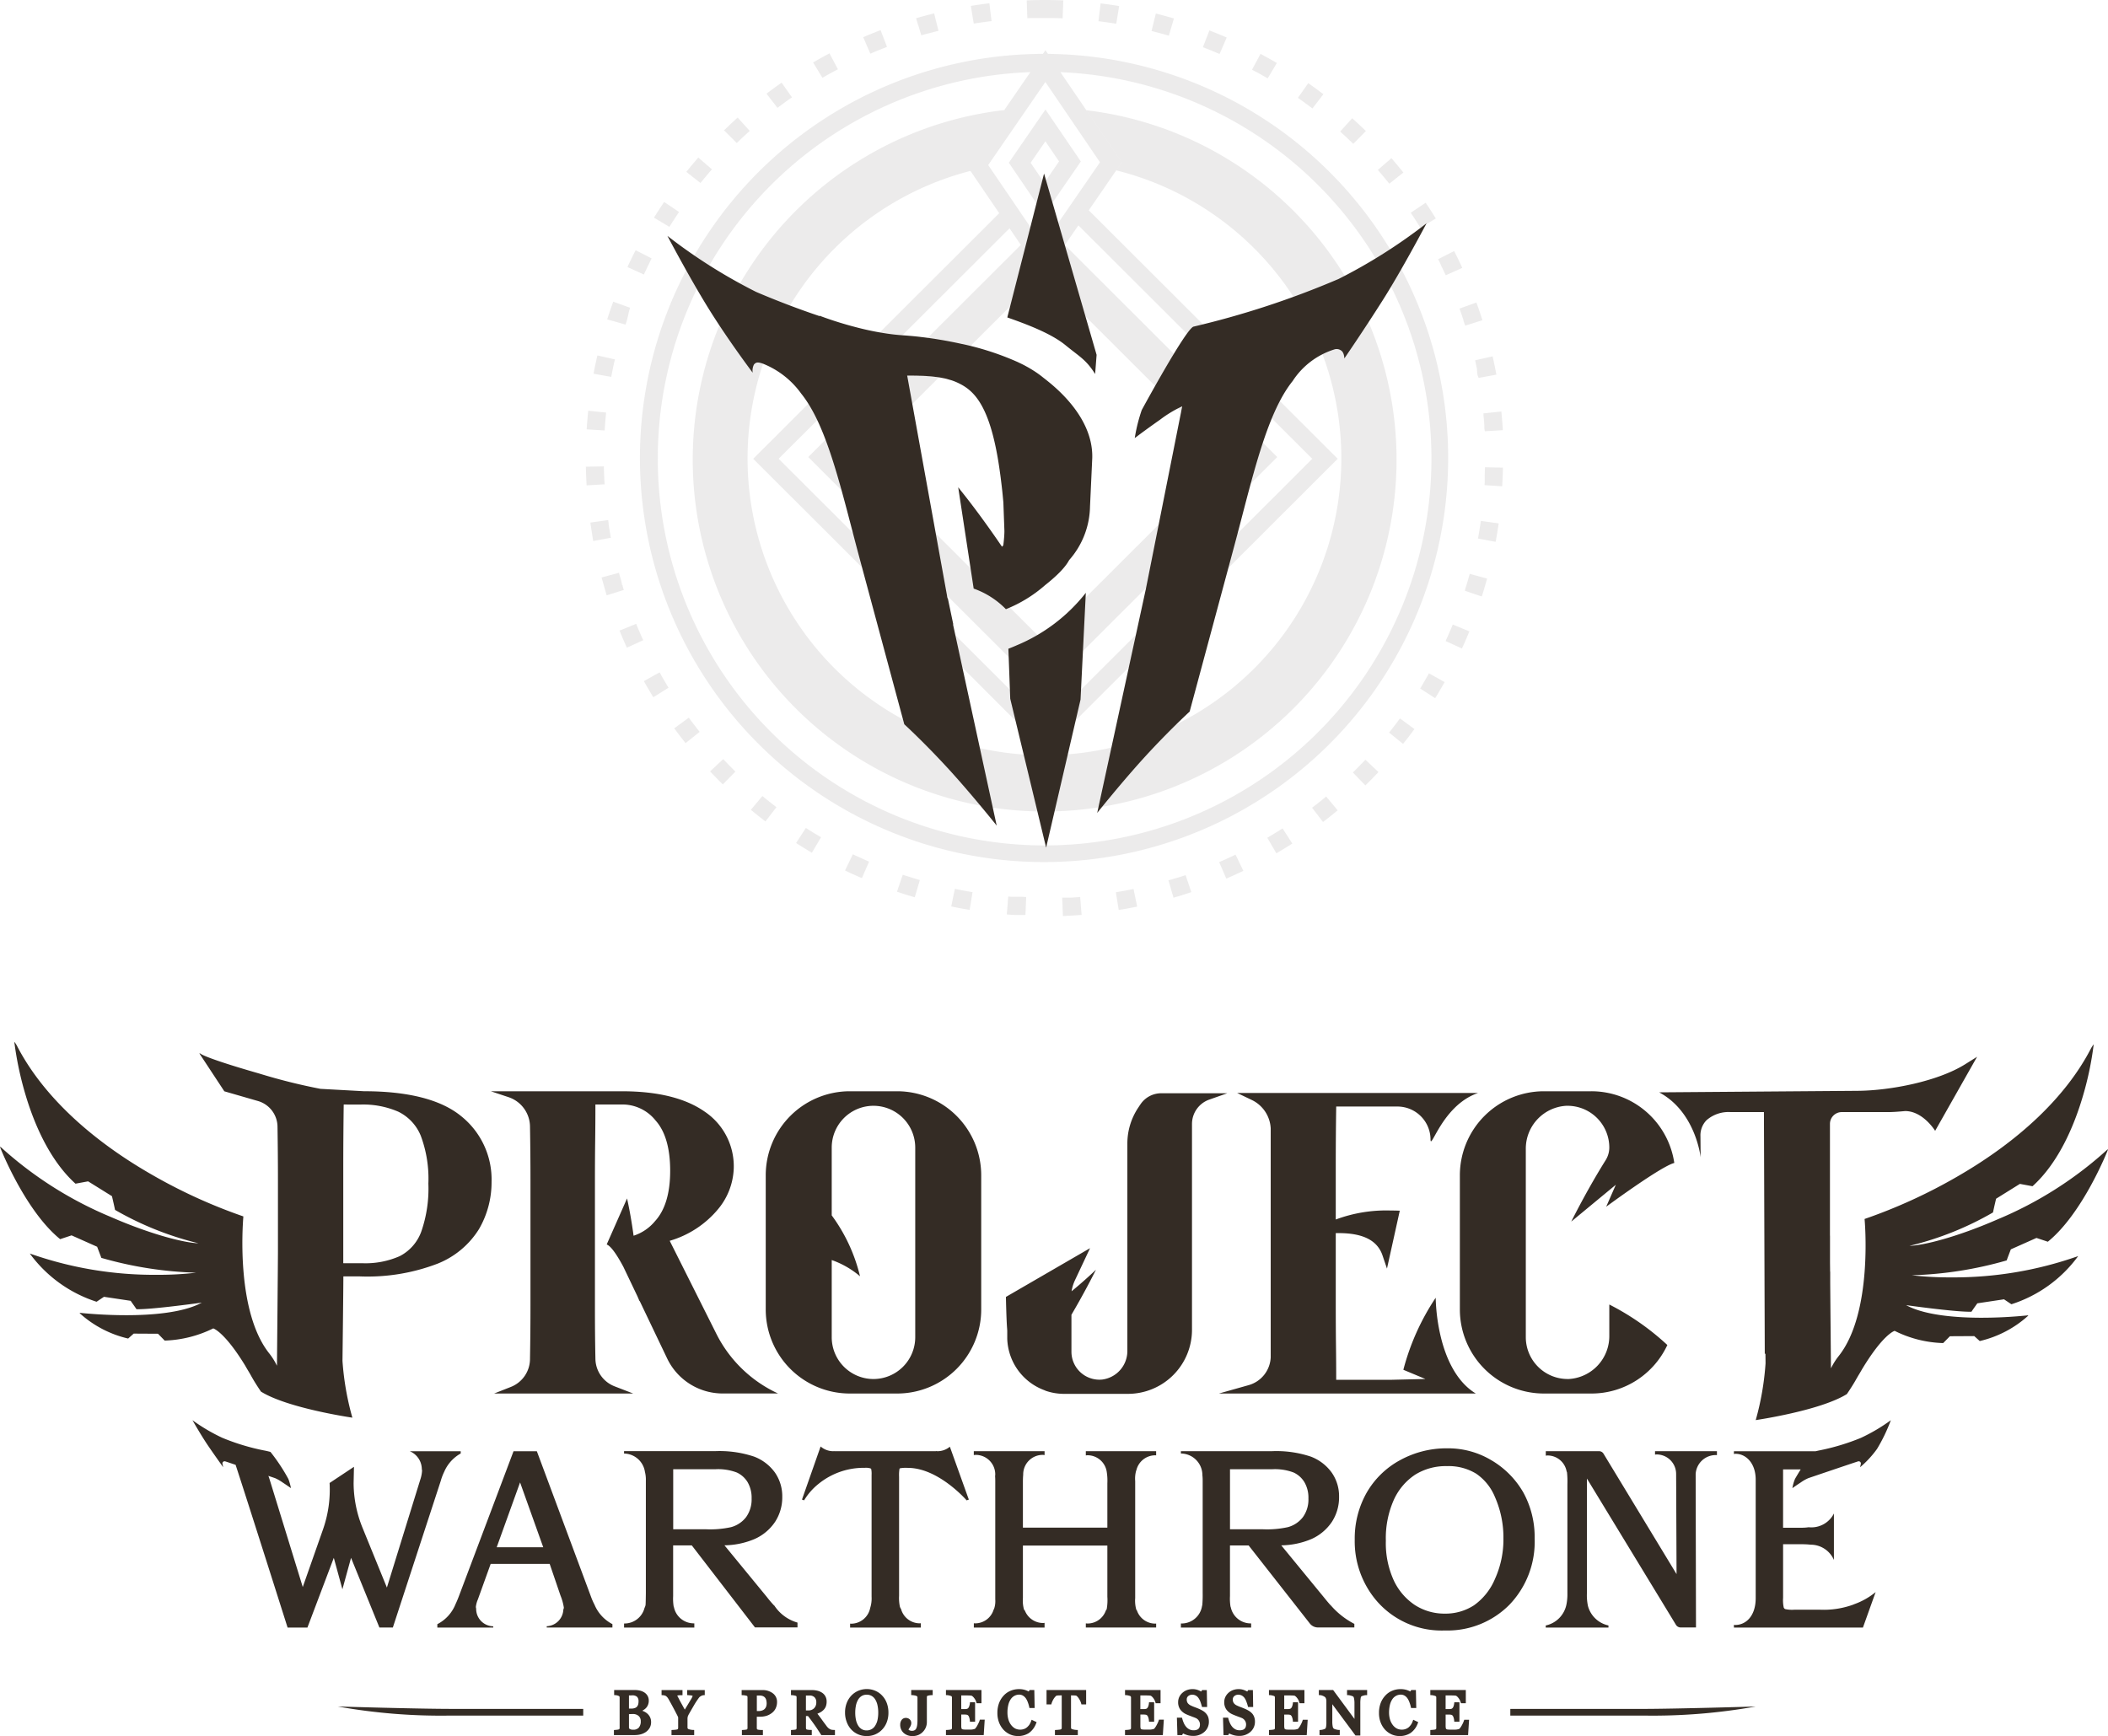 <svg xmlns="http://www.w3.org/2000/svg" width="264.77" height="218.072" viewBox="0 0 264.77 218.072"><g transform="translate(6.84 81.265)"><path d="M59.826,112.755h.035a.2.2,0,0,1,.036,0h.213a.209.209,0,0,1,.038,0h.139a.225.225,0,0,1,.039,0h.211a.181.181,0,0,1,.035,0h.349c.388-.023.775-.049,1.159-.081l.182,2.25c-.778.061-1.567.109-2.348.14Zm-6.96,2.108.183-2.248.372.029h.4a.17.17,0,0,1,.032,0h.075a.149.149,0,0,0,.03,0,.218.218,0,0,0,.039,0h.033a.2.2,0,0,1,.036,0h.07a.227.227,0,0,1,.038,0h.31a.216.216,0,0,1,.037,0h.2c.193.01.388.02.582.026l-.094,2.256A16.35,16.35,0,0,1,52.866,114.863Zm13.7-2.782.032-.006.037-.006h0c.724-.118,1.438-.25,2.152-.4l.453,2.211c-.764.156-1.544.3-2.315.422Zm-20.68,1.781.458-2.209c.736.152,1.474.288,2.22.412L48.2,114.29c-.772-.125-1.551-.27-2.313-.428Zm27.287-3.275c.2-.059.4-.118.6-.179h0l.02-.006.037-.012h.008l.028-.008a.194.194,0,0,0,.027-.008l.034-.01.033-.01.032-.01.035-.012a.154.154,0,0,0,.03-.008l.025-.008.033-.01.032-.01h.01l.024-.008.031-.01.035-.01.037-.012a.147.147,0,0,0,.028-.008l.022-.008a.023.023,0,0,0,.012,0l.025-.006.028-.01h.01l.028-.008h.008l.057-.019h0a.2.2,0,0,1,.038-.012h0c.26-.083.523-.169.783-.258l.722,2.137c-.74.25-1.5.488-2.243.7Zm-34.1,1.427.726-2.136c.15.051.3.1.451.15h.006l.055.018h.011l.022.008a.077.077,0,0,1,.029.01.2.2,0,0,0,.035.01.117.117,0,0,0,.025.008h0a.067.067,0,0,1,.028.01h.006a.154.154,0,0,0,.031.01h0q.675.216,1.349.416a.177.177,0,0,0,.032.01h0l.061.018h.006l-.639,2.164c-.738-.21-1.493-.446-2.233-.7Zm40.469-3.722q1.037-.448,2.056-.936l.98,2.032c-.7.337-1.423.666-2.142.975Zm-46.995,1.052.984-2.032c.106.053.212.1.317.152h0l.03.012h0l.029.014.024.012h.007l.024.012h.011l.024.012.025.012a.067.067,0,0,1,.022.01h.012a.042.042,0,0,0,.016.008h0l.032.016c.484.225.972.447,1.464.66l-.9,2.069c-.7-.288-1.417-.618-2.12-.956Zm5.269-5.048A50.76,50.76,0,0,1,57.4,6.768l.321-.465.318.467A50.76,50.76,0,1,1,37.822,104.3ZM9.03,57.527A48.586,48.586,0,1,0,59.6,9.065l7.71,11.322L57.383,34.809l-4.174-6.13-29,28.951L57.721,91.087,91.234,57.631,61.86,28.308l1.3-1.893L94.431,57.631,57.723,94.277h0L21.015,57.631l30.9-30.85.4.588-4.014-5.9A37.289,37.289,0,1,0,66.617,21.4l.7-1.01-4.456-6.544a44.2,44.2,0,1,1-10.312-.02l-.286.416L55.829,9.06A48.54,48.54,0,0,0,9.03,57.527Zm41.5-36.794,6.862,10.079,7.18-10.43L57.711,10.3Zm35.059,84.5q.824-.484,1.627-.991h0l.028-.018h0l.025-.016h0l.025-.014.008-.006a.1.1,0,0,0,.022-.014l.01-.006.017-.01.018-.011a.012.012,0,0,0,.01-.008l.049-.03h0l.077-.049,1.222,1.9c-.657.42-1.332.834-2,1.228Zm-59.186.66L27.631,104q.464.3.935.591h0a.184.184,0,0,1,.032.02h0l.049.031.01.006.022.012.01.008c.006,0,.01.006.016.008l.019.012.01.006.021.012.01.006.018.012h.008a.118.118,0,0,0,.024.014l.006.007.026.014h0l.026.014.026.016h0l.028.018.606.362-1.147,1.943c-.651-.379-1.324-.795-1.986-1.217Zm64.809-4.432c.6-.459,1.188-.926,1.768-1.407l1.444,1.734c-.6.5-1.218.991-1.839,1.463Zm-70.49.262,1.448-1.732c.19.156.38.312.572.467h0l.024.018h.006l.02.019.008.006a.1.1,0,0,1,.017.014.02.02,0,0,1,.01.008.1.1,0,0,1,.018.014l.012.01a.034.034,0,0,1,.01.008.126.126,0,0,1,.02.016l.008.006q.512.411,1.037.814l-1.377,1.789c-.613-.463-1.231-.956-1.831-1.455Zm75.611-4.69a.234.234,0,0,1,.025-.023.2.2,0,0,1,.022-.02l.006-.006a.1.1,0,0,1,.02-.02h0l.016-.016.008-.008.018-.018.011-.01.012-.012.014-.014a.055.055,0,0,1,.01-.008l.018-.02.008-.006.043-.042c.455-.451.9-.912,1.344-1.377l1.645,1.548c-.535.566-1.088,1.129-1.647,1.675ZM15.6,96.9l1.649-1.545c.128.138.256.274.388.408h0c.025.024.047.049.071.075h0l.023.022h0l.023.022.018.02.006.006.019.019.008.008.018.018a.016.016,0,0,0,.008.008l.012.014.01.01a.092.092,0,0,0,.016.016.055.055,0,0,1,.008.01l.016.016.01.01a.062.062,0,0,1,.01.012.07.07,0,0,1,.016.016l.01.01.013.011c0,.006.01.01.014.016l.012.012.008.008a.146.146,0,0,1,.018.02l.008.006a.185.185,0,0,1,.022.024h0a.086.086,0,0,0,.012.014h0l.024.024h0l.027.026h0l.044.043h0c.01.008.018.019.029.029l.043.042h0a.235.235,0,0,1,.026.029h0c.024.023.049.047.071.071h0a.158.158,0,0,0,.026.026h0l.043.043h0l.024.022v.006a.162.162,0,0,1,.02.021.025.025,0,0,1,.008.008l.012.012.008.008.018.018.008.008.016.016.012.01.011.012.016.016a.055.055,0,0,0,.01.008.078.078,0,0,0,.012.014.045.045,0,0,1,.01.01.073.073,0,0,1,.016.016.019.019,0,0,1,.008.008.148.148,0,0,1,.02.018l.006.006.021.02.022.022h0a.2.2,0,0,0,.022.022h0l.1.1L17.2,98.53C16.683,98.027,16.13,97.463,15.6,96.9Zm85.285-4.879a.43.43,0,0,0,.032-.04c.124-.157.25-.313.373-.471h0l.037-.048h0l.022-.028v-.006l.018-.024s.006-.006.006-.008a.079.079,0,0,0,.012-.014h0c.006-.01.015-.018.021-.028l.006-.006.016-.023a.012.012,0,0,1,.008-.01c.008,0,.006-.009.01-.012l.012-.018a.047.047,0,0,0,.01-.012l.01-.01.012-.018.01-.013.008-.012a.14.14,0,0,0,.014-.018l.01-.012a.093.093,0,0,0,.013-.016l.01-.012.01-.014.009-.01a.111.111,0,0,1,.014-.019.056.056,0,0,0,.008-.01l.015-.02.008-.01.012-.014.009-.012a.045.045,0,0,1,.014-.016.029.029,0,0,1,.006-.01c0-.006.012-.014.016-.02l.007-.01a.083.083,0,0,1,.014-.016l.008-.012a.1.1,0,0,0,.013-.016l.006-.008a.173.173,0,0,1,.017-.02.012.012,0,0,1,.008-.01.162.162,0,0,1,.014-.02.009.009,0,0,1,.006-.008l.013-.016a.055.055,0,0,0,.008-.01.114.114,0,0,0,.015-.018l.008-.012a.122.122,0,0,0,.015-.019l.008-.01a.046.046,0,0,0,.01-.014l.012-.015a.062.062,0,0,1,.01-.014l.008-.012c0-.006.011-.012.014-.018a.078.078,0,0,0,.011-.014l.006-.006.018-.024v-.008l.037-.047c.1-.128.191-.258.287-.386l1.82,1.336c-.462.627-.941,1.253-1.429,1.862ZM11.1,91.485l1.825-1.334c.1.142.207.284.313.424h0a.167.167,0,0,0,.021.027h0l.021.026h0a.161.161,0,0,0,.02.024s0,0,0,.006l.017.022.006.007a.128.128,0,0,0,.015.02l.006.008.014.018.006.01.016.02.008.01.011.014.012.016a.055.055,0,0,1,.008.01s.01.012.015.02l.008.01a.041.041,0,0,1,.01.014l.009.008a.164.164,0,0,0,.016.022l.006.008a.261.261,0,0,0,.02.026h0q.388.512.787,1.011L12.52,93.345c-.486-.609-.966-1.237-1.428-1.864Zm93.689-5c.013-.018.025-.039.037-.057h0c.006-.008.012-.019.019-.029l.036-.059h0a.286.286,0,0,1,.016-.028h0a.156.156,0,0,0,.016-.026c.006-.01.012-.018.016-.026s0,0,0-.006.01-.016.017-.027h0a.2.2,0,0,0,.016-.026h0l.014-.024h0c0-.008.01-.018.014-.024a.028.028,0,0,1,.006-.008c0-.008.01-.016.014-.024V86.12l.012-.02v-.008a.242.242,0,0,1,.015-.024l.006-.008c0-.008.008-.014.012-.022l.006-.01a.049.049,0,0,0,.01-.016l.008-.014.01-.016.008-.012a.077.077,0,0,1,.012-.02l.006-.012.008-.014.012-.018a.08.08,0,0,1,.006-.013.1.1,0,0,1,.01-.014.145.145,0,0,1,.01-.018l.008-.014.006-.008a.3.3,0,0,1,.015-.026V85.8a.291.291,0,0,0,.02-.03h0l.01-.016a.007.007,0,0,0,0-.006.3.3,0,0,0,.018-.029v-.006l.018-.03h0c.011-.018.023-.035.033-.053h0q.259-.439.512-.884h0a.27.27,0,0,0,.018-.033h0s.02-.033.028-.049l.006-.01.012-.023a.047.047,0,0,0,.006-.012.034.034,0,0,0,.008-.014l.012-.019v-.006l1.97,1.1c-.383.678-.783,1.358-1.192,2.022Zm-97.5-.93,1.973-1.1c.048.086.1.17.144.256v.006a.115.115,0,0,0,.014.024.015.015,0,0,0,.006.014l.008.013c0,.006.008.014.012.02s0,.006,0,.01a.209.209,0,0,1,.014.024v.006c0,.008.008.014.014.024h0l.017.028h0c.187.327.376.649.569.973h0a.143.143,0,0,1,.016.028h0l.015.024c.005.008,0,0,0,.006l.012.02a.029.029,0,0,0,.006.01l.012.02a.084.084,0,0,1,.008.014l.006.01c.006.008.01.019.017.027h0c.076.123.151.248.228.374L8.471,87.583c-.409-.664-.81-1.346-1.19-2.027Zm50.1,1.255L27.93,57.411l26.7-26.649,2.587,3.8-22.9,22.849L57.383,80.434,80.442,57.411,57.556,34.561l2.6-3.783L86.837,57.411l-29.451,29.4h0Zm50.592-6.288c.314-.684.613-1.372.9-2.071l2.091.855c-.3.721-.61,1.445-.935,2.154ZM4.224,79.212l2.093-.851.048.116.006.018c0,.006.006.012.008.02l.006.012a.11.11,0,0,0,.008.018.042.042,0,0,0,0,.012.062.062,0,0,0,.01.024c0,.008,0,0,0,.006l.013.028c.25.607.515,1.21.787,1.807l-2.057.936C4.832,80.659,4.519,79.933,4.224,79.212Zm106.189-5a.052.052,0,0,0,0-.016s0-.006,0-.009a.059.059,0,0,0,0-.016v-.014a.106.106,0,0,0,.008-.021.039.039,0,0,1,0-.016s0-.008,0-.012a.034.034,0,0,1,.008-.024.037.037,0,0,1,0-.012.16.16,0,0,1,.008-.024.014.014,0,0,1,0-.008.035.035,0,0,1,.006-.023.02.02,0,0,0,0-.008.069.069,0,0,1,.011-.029.008.008,0,0,1,0-.006.147.147,0,0,1,.008-.028.2.2,0,0,1,.008-.028.166.166,0,0,1,.008-.03c.006-.02.012-.043.019-.063h0s.006-.02.01-.03h0c.006-.02.015-.042.02-.063h0a.1.1,0,0,1,.01-.032h0a.62.62,0,0,0,.02-.065h0a.2.2,0,0,0,.011-.033h0a.5.5,0,0,0,.02-.065h0c.011-.035.02-.065.03-.1h0l.062-.2c.01-.035.02-.067.03-.1q.153-.524.3-1.053l2.18.59c-.2.753-.427,1.511-.663,2.254ZM1.973,72.538l2.183-.587c.093.345.188.69.289,1.033a.149.149,0,0,0,.01.039l.018.059a.015.015,0,0,0,0,.008.205.205,0,0,0,.008.028.055.055,0,0,0,0,.009.159.159,0,0,1,.006.018.074.074,0,0,1,0,.01.13.13,0,0,1,.008.026v.012l.006.022a.037.037,0,0,1,0,.014.037.037,0,0,1,0,.016.068.068,0,0,1,.006.016.022.022,0,0,0,.006.018.03.03,0,0,0,0,.014.028.028,0,0,0,0,.014l.006.022a.051.051,0,0,1,0,.014.115.115,0,0,1,.006.018l.006.019a.07.07,0,0,0,0,.016.062.062,0,0,1,0,.012.031.031,0,0,0,.006.022.049.049,0,0,1,0,.014.02.02,0,0,0,.006.018.069.069,0,0,1,0,.018l.057.02a.032.032,0,0,0,0,.014.031.031,0,0,0,.006.022.046.046,0,0,1,0,.014.031.031,0,0,1,0,.015.1.1,0,0,1,.008.024.038.038,0,0,0,0,.012.053.053,0,0,0,0,.014.029.029,0,0,0,.006.022l.006.016v.01a.14.14,0,0,1,.008.026.061.061,0,0,1,0,.01c.006.018.01.036.017.057a.121.121,0,0,0,.01.036h0c.033.106.065.209.1.315l-2.155.676C2.4,74.05,2.176,73.291,1.973,72.538Zm110.079-4.889h0a.194.194,0,0,0,0-.033h0l.006-.033h0c.13-.712.248-1.433.352-2.156l2.237.319c-.11.772-.238,1.551-.38,2.316ZM.56,65.64l2.24-.314c.014.1.029.2.043.3h0a.455.455,0,0,0,.01.061c0,.021,0,.006,0,.01a.1.1,0,0,0,0,.024.039.039,0,0,0,0,.016.031.031,0,0,0,0,.014.132.132,0,0,0,0,.026v.008a.126.126,0,0,0,0,.024v.006a.054.054,0,0,0,.006.031v.006a.165.165,0,0,1,0,.033h0a.387.387,0,0,0,.01.067h0q.122.8.268,1.6l-2.223.406C.8,67.192.669,66.412.56,65.64Zm112.316-4.7c.006-.1.013-.2.019-.3h0v-.063h0V60.5a.09.09,0,0,0,0-.024.037.037,0,0,1,0-.014v-.041a.024.024,0,0,0,0-.012v-.07a.1.1,0,0,0,0-.027V60.3a.1.1,0,0,0,0-.025v-.046a.1.1,0,0,1,0-.026v-.076a.127.127,0,0,0,0-.028v-.038h0a.149.149,0,0,1,0-.031v-.106h0v-.171c.012-.351.024-.7.03-1.06l2.259.047c-.016.779-.048,1.569-.1,2.345ZM0,58.623l2.259-.04c.015.753.045,1.506.09,2.254l-2.257.132C.047,60.193.016,59.4,0,58.623Zm112.851-4.875h0v-.033h0v-.034a.13.13,0,0,1,0-.029s0-.008,0-.01v-.057a.04.04,0,0,1,0-.016v-.012a.121.121,0,0,1,0-.029.011.011,0,0,1,0-.008v-.061h0q-.049-.67-.114-1.334V52.06h0V52a.218.218,0,0,1,0-.037h0a.053.053,0,0,1,0-.018.017.017,0,0,0,0-.01v-.014l2.247-.225c.079.774.142,1.562.189,2.339l-2.255.136a1.649,1.649,0,0,1-.067-.422ZM.1,53.931c.049-.778.112-1.565.191-2.339l2.249.232c-.077.745-.138,1.492-.185,2.248Zm111.87-6.962a.581.581,0,0,0-.014-.067h0a.325.325,0,0,1-.006-.033.007.007,0,0,0,0-.006.166.166,0,0,0,0-.03.1.1,0,0,1,0-.024.019.019,0,0,1,0-.01.04.04,0,0,0-.006-.026.018.018,0,0,0,0-.01.115.115,0,0,0,0-.024s0-.006,0-.008a.136.136,0,0,1,0-.024.026.026,0,0,1,0-.012l-.007-.024v-.012a.148.148,0,0,0,0-.019c0-.006,0-.01,0-.014a.038.038,0,0,0-.006-.023.026.026,0,0,0,0-.012c0-.01,0-.016,0-.027a.014.014,0,0,1,0-.01.1.1,0,0,1,0-.02.02.02,0,0,1,0-.01.045.045,0,0,0-.006-.026c-.006-.01,0-.008,0-.012a.079.079,0,0,1,0-.022v-.012a.06.06,0,0,0,0-.02.021.021,0,0,0,0-.01.052.052,0,0,0-.006-.029v-.008a.041.041,0,0,0-.007-.027.007.007,0,0,0,0-.006c0-.01,0-.016,0-.027a.014.014,0,0,1,0-.008.057.057,0,0,0-.006-.03h0a.081.081,0,0,0-.006-.031h0a.07.07,0,0,0-.006-.033c-.067-.323-.137-.642-.209-.962l2.2-.5c.173.759.332,1.533.474,2.3l-2.223.41A1.443,1.443,0,0,1,111.97,46.969ZM.964,46.945c.142-.765.3-1.539.478-2.3l2.2.5c-.1.438-.2.879-.287,1.322h0c-.006.032-.014.067-.02.1h0a.329.329,0,0,1-.012.061h0a.337.337,0,0,1-.008.039h0a.367.367,0,0,1-.012.063c-.04.2-.079.406-.118.612Zm109.29-6.589h0a.076.076,0,0,0-.01-.03h0a.112.112,0,0,0-.008-.028s0,0,0-.006-.006-.018-.008-.028,0-.007,0-.009-.006-.018-.008-.026,0-.006,0-.01a.09.09,0,0,0-.006-.018.035.035,0,0,0,0-.014l-.006-.02-.006-.014a.02.02,0,0,0,0-.012.1.1,0,0,0-.008-.027s0,0,0-.006c-.151-.451-.3-.9-.468-1.346L111.851,38c.266.733.519,1.482.754,2.226l-2.155.678C110.37,40.713,110.313,40.533,110.254,40.356ZM2.679,40.115c.235-.743.49-1.49.756-2.223l2.125.77-.049.13h0l-.012.03h0a.15.15,0,0,0-.01.03h0a.178.178,0,0,1-.01.031v.006a.132.132,0,0,1-.011.028c0,.01,0,0,0,.006a.111.111,0,0,0-.008.024.006.006,0,0,0,0,.006.142.142,0,0,0-.01.026s0,.006,0,.008-.006.018-.008.026a.05.05,0,0,1,0,.01l-.006.021v.01a.185.185,0,0,0-.008.025.014.014,0,0,0,0,.01.062.062,0,0,1-.01.024c0,.008,0,.006,0,.01a.107.107,0,0,0-.008.02s0,.006,0,.008a.13.13,0,0,1-.01.026.057.057,0,0,1,0,.01.111.111,0,0,1-.008.024s0,.006,0,.01a.03.03,0,0,1-.006.02.091.091,0,0,1,0,.012.2.2,0,0,0-.009.022s0,.006,0,.01-.006.016-.008.025,0,.008,0,.01a.031.031,0,0,1-.006.02c-.006.006,0,.006,0,.01a.121.121,0,0,1-.008.024s0,.006,0,.01-.006.016-.008.024a.069.069,0,0,0,0,.012l-.007.019v.01s-.006.016-.008.025,0,.008,0,.01-.006.018-.008.027,0,.006,0,.01a.031.031,0,0,1-.006.02c-.006.008,0,.006,0,.008s-.006.016-.008.024,0,.008,0,.012-.006.016-.008.024v.01a.026.026,0,0,1-.006.02c-.006.006,0,.006,0,.008a.133.133,0,0,1-.008.027v.01a.1.1,0,0,1-.008.024.02.02,0,0,1,0,.011.024.024,0,0,1-.006.02c-.006.006,0,.006,0,.01a.1.1,0,0,1-.01.024c0,.008,0,.006,0,.01a.134.134,0,0,1-.01.027c0,.009,0,.006,0,.008s-.006.014-.008.022,0,.007,0,.008-.006.018-.008.027a.014.014,0,0,0,0,.01.113.113,0,0,1-.008.024.1.1,0,0,1,0,.01l-.006.02v.008a.176.176,0,0,1-.008.026.024.024,0,0,1,0,.01.087.087,0,0,1-.008.024s0,.008,0,.012a.047.047,0,0,0-.006.018.029.029,0,0,1-.006.01.032.032,0,0,1-.007.025.025.025,0,0,0,0,.012.076.076,0,0,0-.008.022v.014l-.006.014-.006.018v.019l-.006.014a.137.137,0,0,1,0,.014.113.113,0,0,1-.008.024c0,.008,0,.006,0,.008a.164.164,0,0,1-.011.03.014.014,0,0,1,0,.008.053.053,0,0,1-.006.018h0l-.012.036h0c-.049.15-.1.3-.147.451ZM107.47,33.463h0a.234.234,0,0,0-.016-.031h0c0-.008-.01-.02-.014-.029h0a.19.19,0,0,1-.015-.028v-.006l-.013-.027v-.006a.111.111,0,0,0-.011-.022v-.008a.125.125,0,0,0-.012-.025.019.019,0,0,0,0-.008.1.1,0,0,1-.011-.025l-.006-.01-.008-.016c0-.006-.006-.012-.008-.018l-.008-.014-.006-.014a.047.047,0,0,0-.01-.02.053.053,0,0,0-.008-.014.016.016,0,0,0,0-.01l-.012-.026V33.1a.29.29,0,0,0-.027-.051c-.009-.017,0,0,0-.006a.158.158,0,0,0-.016-.033h0c-.075-.152-.151-.3-.228-.453l2.015-1.021c.354.695.7,1.407,1.021,2.116L108,34.579c-.174-.379-.351-.747-.531-1.116ZM5.221,33.546c.325-.707.671-1.419,1.025-2.114l2.013,1.026c-.059.115-.116.229-.175.345l-.015.033h0a.24.24,0,0,0-.012.026h0a.2.2,0,0,1-.012.027s0,.006,0,.008l-.012.024-.006.01-.006.016c0,.006-.006.012-.01.018L8,32.977A.071.071,0,0,1,7.987,33v.006a.2.2,0,0,1-.014.03v.006q-.345.692-.667,1.393a.007.007,0,0,0,0,.006c0,.008-.01.018-.014.029s0,.006,0,.008a.018.018,0,0,1,0,.01ZM104.8,28.6v-.007a.248.248,0,0,0-.017-.026.02.02,0,0,1,0-.008l-.018-.029h0a.043.043,0,0,1-.01-.016h0a.327.327,0,0,1-.018-.033h0l-.018-.03h0c-.01-.018-.022-.036-.032-.052h0a.356.356,0,0,1-.022-.035c-.008-.013-.022-.034-.033-.053l-.022-.034q-.491-.786-1.009-1.552l1.875-1.259c.437.645.864,1.31,1.273,1.973l-1.924,1.182a.027.027,0,0,1-.025-.021ZM8.552,27.341c.411-.662.84-1.326,1.278-1.971l1.87,1.263c-.21.309-.417.625-.623.94l-.057.087h0a.326.326,0,0,0-.02.03h0c-.013.018-.025.039-.037.057h0c-.006.01-.012.016-.019.026h0l-.018.027h0a.158.158,0,0,0-.017.024h0a.223.223,0,0,0-.018.026h0a.166.166,0,0,0-.016.026v.006a.15.15,0,0,1-.014.021.016.016,0,0,1,0,.008.177.177,0,0,0-.014.022l-.006.008-.014.022-.006.01c0,.006-.008.013-.01.018A.029.029,0,0,1,10.8,28a.072.072,0,0,1-.01.016l-.008.013-.013.02a.079.079,0,0,0-.008.013l-.006.012a.142.142,0,0,0-.014.022l-.006.008-.018.028-.01.016h0a.276.276,0,0,1-.021.032h0c-.067.106-.132.21-.2.315Zm44.569-6.9,4.6-6.686,4.446,6.528-4.6,6.686Zm2.736.006,1.719,2.524,1.855-2.695-1.719-2.524Zm44.7,2.189-.045-.053h0l-.022-.026c-.023-.026-.044-.055-.067-.082h0c-.02-.026-.042-.052-.064-.079h0a.873.873,0,0,1-.067-.081c-.022-.029-.061-.071-.092-.108-.24-.29-.484-.575-.73-.859l1.707-1.478c.512.589,1.017,1.2,1.5,1.8l-1.767,1.407c-.117-.148-.233-.292-.353-.44ZM12.615,21.589c.488-.607,1-1.214,1.507-1.8l1.707,1.482c-.336.384-.665.771-.988,1.166h0a.3.3,0,0,1-.022.026.021.021,0,0,0-.006.008c0,.006-.011.012-.015.018l-.01.012a.045.045,0,0,1-.01.01.057.057,0,0,0-.014.02c0,.008-.006,0-.008.008s-.008.01-.014.018h0a.186.186,0,0,1-.02.024h0l-.02.024h0c-.1.126-.207.253-.309.384Zm82.993-4.266h0a.267.267,0,0,1-.025-.025h0l-.025-.024a.192.192,0,0,1-.022-.02h0a.191.191,0,0,0-.022-.02l-.006-.006-.02-.018-.006-.006a.114.114,0,0,1-.016-.016l-.006-.006a.141.141,0,0,1-.02-.018l-.008-.008-.018-.016a.045.045,0,0,1-.01-.01l-.013-.01-.016-.016-.01-.008a.11.11,0,0,0-.016-.016.021.021,0,0,1-.01-.01.068.068,0,0,1-.014-.012h-.006l-.024-.024h0c-.185-.17-.37-.341-.557-.509l1.515-1.675c.578.524,1.155,1.064,1.713,1.61l-1.582,1.61c-.266-.262-.519-.5-.776-.747Zm-78.258-.95c.559-.544,1.135-1.084,1.715-1.606l1.513,1.677q-.427.383-.844.775c-.026.023-.048.047-.073.069h-.006a.174.174,0,0,1-.024.022v.006a.291.291,0,0,0-.027.024h0l-.014.012-.006.006-.021.02-.008.006-.018.018-.01.008-.012.013-.01.01-.017.016a.045.045,0,0,0-.01.01.1.1,0,0,0-.016.014l-.01.01-.012.01-.016.016-.011.01-.012.01-.017.016-.01.01-.01.01a.08.08,0,0,0-.016.016l-.012.01-.01.01-.016.016-.01.01-.016.016-.01.008-.012.012a.055.055,0,0,1-.01.008l-.018.018-.008.008a.182.182,0,0,0-.02.02.009.009,0,0,0-.006.006.074.074,0,0,1-.014.012h0l-.024.024h0l-.024.024h0c-.061.061-.124.12-.185.181Zm73.156-3.309q-.531-.393-1.074-.774l1.3-1.845c.639.449,1.276.916,1.9,1.388l-1.375,1.791c-.251-.189-.5-.376-.751-.56ZM22.685,11.77c.62-.473,1.259-.938,1.9-1.385l1.3,1.847c-.043.028-.086.057-.126.087h-.006l-.022.016-.013.008-.01.008c-.008,0-.014.01-.022.014l-.008.007-.022.016H25.65l-.022.016h0l-.029.018h0q-.779.551-1.534,1.127Zm61.8-2.581-.053-.03h-.008a.135.135,0,0,1-.024-.014.016.016,0,0,1-.012-.006l-.012-.006-.023-.012-.01-.006L84.317,9.1H84.31c-.01,0-.014-.008-.024-.012h0c-.01,0-.018-.01-.029-.014h0l-.59-.319,1.066-1.99c.687.367,1.377.753,2.05,1.149l-1.15,1.932q-.571-.335-1.151-.656ZM28.54,7.849c.674-.394,1.365-.779,2.055-1.145l1.061,2-.043.022h-.008l-.023.012-.014.008-.012.006-.022.012h-.008l-.026.014h0l-.024.012h0l-.029.014h0l-.028.016h0l-.058.033h0l-.4.219-.03.018c-.02.011-.04.021-.059.033h-.006l-.026.016h0l-.026.014h0l-.026.012-.008.006-.022.012-.01.006-.018.01-.014.008-.016.008-.012.006-.021.013-.014.008h-.008l-.027.016h-.006c-.031.019-.06.034-.09.051-.272.152-.541.307-.811.465ZM77.5,5.929l.812-2.106c.728.28,1.46.578,2.178.889l-.9,2.071C78.9,6.485,78.205,6.2,77.5,5.929ZM34.833,4.672c.718-.309,1.452-.607,2.18-.885l.807,2.107c-.706.268-1.4.552-2.093.849Zm36.6-.68h0l-.057-.016a.249.249,0,0,1-.035-.008l-.028-.008-.034-.008-.031-.008-.034-.008c-.01,0-.02-.007-.031-.008h0l-.136-.035.54-2.193c.757.189,1.521.4,2.27.615l-.636,2.164q-.888-.255-1.788-.487Zm-29.962-1.7c.75-.217,1.515-.422,2.272-.609l.543,2.189c-.265.065-.527.132-.79.2l-.1.027h0a.515.515,0,0,1-.067.016l-.033.01h0l-.032.008h0a.172.172,0,0,0-.031.008h0a.2.2,0,0,0-.031.008h0l-.032.008a.2.2,0,0,0-.033.008h0a.147.147,0,0,0-.03.008h0a.1.1,0,0,0-.032.01l-.031.008h0a.157.157,0,0,1-.03.008h-.006l-.061.016h-.006a.117.117,0,0,1-.029.008H42.9a.125.125,0,0,0-.027.008h0l-.028.008h-.008l-.026.008-.031.008-.034.01h-.012a.093.093,0,0,1-.025.008l-.026.006-.037.01-.024.008-.032.008h-.006c-.151.043-.3.085-.453.13Zm22.907.376L64.65.424c.777.1,1.559.207,2.33.333l-.366,2.225c-.74-.119-1.486-.227-2.236-.318Zm-15.666.3L48.351.739C49.122.615,49.9.506,50.68.412l.27,2.239c-.685.083-1.367.176-2.044.284h0l-.043.008h-.03l-.038.006-.039.006-.035.006Zm9.843-.7h0a.608.608,0,0,1-.065,0h-.3a.252.252,0,0,1-.041,0h-.742a.19.19,0,0,1-.034,0H57.1a.232.232,0,0,0-.039,0h-.542a.238.238,0,0,1-.038,0h-.065a.157.157,0,0,1-.031,0h-.3a.167.167,0,0,1-.032,0h-.032a.147.147,0,0,0-.032,0c-.182,0-.36.01-.539.018L55.368.043C56.113.014,56.867,0,57.615,0c.781,0,1.572.016,2.351.047L59.875,2.3q-.659-.023-1.32-.036Z" transform="translate(66.75 -81.265)" fill="#342c25" opacity="0.09"/><path d="M-16297.9-3087.973l-.234-6.279c.365-.139.722-.287,1.066-.439a21.571,21.571,0,0,0,8.661-6.586l-.664,13.41-4.322,18.6Zm-7.866,8.7c-2.961-3.223-5.442-5.491-5.442-5.491l-5.564-20.661c-2.264-8.395-4.007-16.671-7.374-20.862a10.862,10.862,0,0,0-4.859-3.79c-.587-.193-.833-.18-1.087.127a1.671,1.671,0,0,0-.156,1.025s-2.7-3.568-5.175-7.472-5.537-9.715-5.537-9.715a67.558,67.558,0,0,0,11.139,7.037q3.93,1.679,7.98,3.043l-.012-.053s1.045.41,2.645.9c.229.07.468.139.718.213.435.127.9.25,1.387.377a35.837,35.837,0,0,0,3.851.775c.627.09,1.263.156,1.895.2.274.016.566.041.861.066.078.008.16.012.242.021.274.025.558.053.845.086.078.008.155.016.233.029.246.029.492.057.746.09.14.021.275.037.415.057l.595.086c.266.045.537.086.812.135.131.021.263.041.39.066.218.037.438.078.66.119.049.012.1.021.151.033.484.09.973.193,1.456.3l.05.008a35.191,35.191,0,0,1,6.771,2.186c.115.049.226.1.336.156.156.074.312.147.468.225.218.111.427.226.636.341.1.057.2.115.3.176.213.127.418.254.619.385l.226.152c.246.172.483.345.705.525.751.619,6.382,4.6,6.242,10.162l-.283,6.127a10.428,10.428,0,0,1-2.608,6.689c-.1.131-.492,1.161-3.034,3.162a17.019,17.019,0,0,1-4.922,3.018,10.565,10.565,0,0,0-4.048-2.588l-1.943-12.721c1.906,2.35,3.776,4.929,5.5,7.46.058-.053.1-.106.156-.156.008-.049.013-.094.021-.139.041-.3.069-.611.095-.943,0-.041,0-.082.008-.123.013-.193.021-.389.024-.594l-.131-3.6c-.041-.476-.091-.976-.144-1.489-.017-.148-.033-.287-.05-.439-.021-.188-.045-.385-.069-.582-.049-.41-.1-.824-.164-1.263-1.165-8.547-3.317-10.331-5.307-11.266a7.044,7.044,0,0,0-.755-.3c-.09-.033-.185-.053-.274-.078-.173-.053-.349-.107-.529-.148-.11-.029-.229-.045-.34-.07-.169-.033-.337-.066-.509-.09-.123-.021-.255-.037-.386-.049-.168-.025-.336-.045-.513-.062-.135-.012-.274-.021-.414-.029-.172-.016-.349-.029-.525-.037-.147-.008-.295-.012-.442-.016-.181,0-.361-.012-.546-.016-.155,0-.315,0-.476-.008-.188,0-.377,0-.574,0h-.065l5.065,27.977.036-.016.689,3.289-.033,0,5.487,25.279S-16302.806-3076.055-16305.767-3079.275Zm24.905-22.51,4.561-22.921a14.991,14.991,0,0,0-2.8,1.694c-2.018,1.415-3.162,2.3-3.162,2.3a20.647,20.647,0,0,1,.882-3.535c.4-.726,5.463-10.019,6.476-10.462a110.218,110.218,0,0,0,18.155-5.955v.008a67.507,67.507,0,0,0,11.139-7.042s-3.063,5.82-5.536,9.716-4.79,7.263-4.79,7.263,0-.779-.443-1.021a.931.931,0,0,0-.849-.1,9.682,9.682,0,0,0-5.2,3.958c-3.367,4.191-5.109,12.467-7.373,20.862l-5.565,20.661s-2.481,2.268-5.446,5.491-6.164,7.234-6.164,7.234Zm-10.1-30.6c-1.78-1.46-4.786-2.6-7.308-3.486l4.617-18.073,6.6,22.773-.185,2.407C-16288.37-3130.57-16289.186-3130.927-16290.966-3132.387Z" transform="translate(16417.949 3094.477)" fill="#342c25"/><path d="M-7910.208,1501.227a2.454,2.454,0,0,1-.979-.2,2.61,2.61,0,0,1-.83-.582,2.883,2.883,0,0,1-.567-.917,3.306,3.306,0,0,1-.21-1.208,3.5,3.5,0,0,1,.2-1.213,2.828,2.828,0,0,1,.578-.947,2.417,2.417,0,0,1,.859-.615,2.707,2.707,0,0,1,1.08-.214,2.583,2.583,0,0,1,.742.1,2.7,2.7,0,0,1,.475.2l.113-.188h.59l.042,2.26h-.651l-.032-.149a3.874,3.874,0,0,0-.173-.568,2.213,2.213,0,0,0-.252-.5,1.192,1.192,0,0,0-.364-.341.928.928,0,0,0-.476-.121,1.273,1.273,0,0,0-.572.14,1.315,1.315,0,0,0-.468.416,2.2,2.2,0,0,0-.311.7,4.048,4.048,0,0,0-.116.991,3.052,3.052,0,0,0,.119.87,2.192,2.192,0,0,0,.341.687,1.6,1.6,0,0,0,.5.443,1.387,1.387,0,0,0,.645.151,1.373,1.373,0,0,0,.478-.082,1.328,1.328,0,0,0,.383-.216,2.092,2.092,0,0,0,.29-.332,1.762,1.762,0,0,0,.207-.413l.076-.2.625.3-.065.169a2.473,2.473,0,0,1-.923,1.21A2.488,2.488,0,0,1-7910.208,1501.227Zm-47.93,0a2.492,2.492,0,0,1-.983-.2,2.652,2.652,0,0,1-.826-.582,2.9,2.9,0,0,1-.567-.917,3.328,3.328,0,0,1-.21-1.208,3.509,3.509,0,0,1,.2-1.213,2.879,2.879,0,0,1,.573-.947,2.471,2.471,0,0,1,.864-.615,2.738,2.738,0,0,1,1.08-.214,2.552,2.552,0,0,1,.739.1,2.736,2.736,0,0,1,.477.2l.113-.188h.591l.041,2.26h-.654l-.029-.149a4.163,4.163,0,0,0-.172-.568,2.213,2.213,0,0,0-.252-.5,1.255,1.255,0,0,0-.366-.341.93.93,0,0,0-.478-.121,1.264,1.264,0,0,0-.569.14,1.31,1.31,0,0,0-.468.416,2.133,2.133,0,0,0-.31.7,3.919,3.919,0,0,0-.116.991,3.076,3.076,0,0,0,.118.87,2.133,2.133,0,0,0,.338.687,1.673,1.673,0,0,0,.5.443,1.4,1.4,0,0,0,.646.149,1.412,1.412,0,0,0,.479-.08,1.178,1.178,0,0,0,.375-.216,1.828,1.828,0,0,0,.3-.332,2.046,2.046,0,0,0,.205-.413l.074-.2.627.3-.067.169a2.543,2.543,0,0,1-.919,1.21A2.5,2.5,0,0,1-7958.138,1501.227Zm-13.242,0a1.605,1.605,0,0,1-1.111-.388,1.359,1.359,0,0,1-.439-1.058.988.988,0,0,1,.161-.551.622.622,0,0,1,.54-.282.691.691,0,0,1,.487.177.618.618,0,0,1,.2.465.757.757,0,0,1-.063.313,1.232,1.232,0,0,1-.122.241c-.026.039-.053.08-.08.126l-.044.07a.243.243,0,0,0-.024.041l0,.007-.006.012a.108.108,0,0,0-.01.017.754.754,0,0,0,.118.083.7.7,0,0,0,.323.067.638.638,0,0,0,.36-.092.5.5,0,0,0,.191-.246,1.587,1.587,0,0,0,.105-.426,5.191,5.191,0,0,0,.032-.609V1496.4a.285.285,0,0,0-.024-.133c0-.005-.016-.031-.089-.069a.869.869,0,0,0-.235-.072,2.043,2.043,0,0,0-.263-.039l-.177-.008v-.634h2.7v.643h-.183a1.7,1.7,0,0,0-.231.028,1.9,1.9,0,0,0-.23.053c-.05.02-.057.038-.059.044a.334.334,0,0,0-.03.152v3.124a1.723,1.723,0,0,1-.107.587,1.663,1.663,0,0,1-.328.551,1.754,1.754,0,0,1-.58.44A1.835,1.835,0,0,1-7971.38,1501.227Zm-5.755,0a2.629,2.629,0,0,1-1.092-.222,2.589,2.589,0,0,1-.867-.618,2.806,2.806,0,0,1-.559-.939,3.253,3.253,0,0,1-.206-1.169,3.281,3.281,0,0,1,.214-1.216,2.818,2.818,0,0,1,.59-.933,2.676,2.676,0,0,1,.878-.6,2.74,2.74,0,0,1,1.051-.207,2.718,2.718,0,0,1,1.057.213,2.492,2.492,0,0,1,.863.6,2.745,2.745,0,0,1,.588.942,3.417,3.417,0,0,1,.208,1.208,3.306,3.306,0,0,1-.213,1.21,2.687,2.687,0,0,1-.6.939,2.607,2.607,0,0,1-.863.59A2.656,2.656,0,0,1-7977.135,1501.227Zm0-5.193a1.171,1.171,0,0,0-.653.172,1.338,1.338,0,0,0-.446.482,2.4,2.4,0,0,0-.258.706,4.362,4.362,0,0,0-.086.886,4.251,4.251,0,0,0,.092.925,2.276,2.276,0,0,0,.276.706,1.388,1.388,0,0,0,.444.449,1.224,1.224,0,0,0,.62.157,1.254,1.254,0,0,0,.632-.163,1.215,1.215,0,0,0,.453-.454,2.177,2.177,0,0,0,.283-.709,4.339,4.339,0,0,0,.088-.911,4.169,4.169,0,0,0-.1-.953,2.271,2.271,0,0,0-.287-.712,1.265,1.265,0,0,0-.445-.432A1.2,1.2,0,0,0-7977.135,1496.034Zm46.767,5.174a2.51,2.51,0,0,1-.762-.116,2.688,2.688,0,0,1-.481-.194l-.122.208h-.59l-.063-2.185h.641l.037.139a4.054,4.054,0,0,0,.209.573,1.919,1.919,0,0,0,.3.46,1.373,1.373,0,0,0,.391.3,1.227,1.227,0,0,0,.529.109,1.147,1.147,0,0,0,.373-.057.6.6,0,0,0,.237-.144.585.585,0,0,0,.134-.216,1.028,1.028,0,0,0,.047-.321.847.847,0,0,0-.148-.482.911.911,0,0,0-.443-.346c-.091-.036-.188-.073-.294-.113l-.01,0-.039-.015-.206-.078c-.22-.084-.4-.154-.551-.224a1.911,1.911,0,0,1-.765-.584,1.561,1.561,0,0,1-.288-.964,1.529,1.529,0,0,1,.141-.642,1.689,1.689,0,0,1,.394-.524,1.726,1.726,0,0,1,.57-.341,2.047,2.047,0,0,1,.7-.121,1.956,1.956,0,0,1,.7.124,3.505,3.505,0,0,1,.39.18l.111-.186h.593l.035,2.13h-.643l-.033-.138a5.773,5.773,0,0,0-.183-.559,1.949,1.949,0,0,0-.237-.454,1.1,1.1,0,0,0-.33-.288.93.93,0,0,0-.437-.106.753.753,0,0,0-.51.178.544.544,0,0,0-.187.415.767.767,0,0,0,.126.457.969.969,0,0,0,.391.307,4.72,4.72,0,0,0,.518.216c.194.074.363.142.519.208a3.921,3.921,0,0,1,.448.233,1.59,1.59,0,0,1,.4.319h0l.007,0a1.423,1.423,0,0,1,.281.468,1.647,1.647,0,0,1,.094.579,1.666,1.666,0,0,1-.581,1.3A2.084,2.084,0,0,1-7930.368,1501.208Zm-5.792,0a2.508,2.508,0,0,1-.761-.116,3.083,3.083,0,0,1-.484-.194l-.12.208h-.589l-.063-2.185h.639l.039.136a3.763,3.763,0,0,0,.208.576,1.89,1.89,0,0,0,.3.46,1.358,1.358,0,0,0,.393.3,1.225,1.225,0,0,0,.528.109,1.141,1.141,0,0,0,.372-.057.619.619,0,0,0,.238-.141.576.576,0,0,0,.133-.219,1,1,0,0,0,.045-.318.857.857,0,0,0-.146-.485.9.9,0,0,0-.446-.346c-.062-.026-.131-.052-.2-.08l-.023-.008-.01,0c-.086-.033-.178-.068-.274-.107-.251-.092-.433-.165-.589-.235a1.918,1.918,0,0,1-.763-.584,1.549,1.549,0,0,1-.289-.964,1.53,1.53,0,0,1,.142-.642,1.648,1.648,0,0,1,.4-.524,1.755,1.755,0,0,1,.567-.341,2.05,2.05,0,0,1,.7-.121,1.956,1.956,0,0,1,.7.124,3.639,3.639,0,0,1,.391.18l.111-.186h.59l.038,2.13h-.639l-.037-.138c-.051-.182-.111-.37-.18-.559a1.862,1.862,0,0,0-.244-.454.99.99,0,0,0-.325-.288.926.926,0,0,0-.437-.106.77.77,0,0,0-.515.178.533.533,0,0,0-.181.415.786.786,0,0,0,.122.457,1.022,1.022,0,0,0,.392.307,5.314,5.314,0,0,0,.515.216c.184.068.359.138.521.208a4.561,4.561,0,0,1,.452.233,1.628,1.628,0,0,1,.4.319,1.463,1.463,0,0,1,.291.471,1.776,1.776,0,0,1,.089.579,1.669,1.669,0,0,1-.582,1.3A2.06,2.06,0,0,1-7936.16,1501.208Zm21.017-.053h-.606l-2.91-3.927v2.141a3.2,3.2,0,0,0,.052.659.469.469,0,0,0,.12.252.684.684,0,0,0,.272.111,1.645,1.645,0,0,0,.313.064l.181.006v.642h-2.543v-.634l.181-.014a1.377,1.377,0,0,0,.3-.061,1.365,1.365,0,0,0,.222-.082.351.351,0,0,0,.113-.212,3.35,3.35,0,0,0,.044-.69v-2.6a.879.879,0,0,0-.05-.283.423.423,0,0,0-.1-.18,1.061,1.061,0,0,0-.3-.174,1.049,1.049,0,0,0-.313-.086l-.182-.006v-.637h1.795l2.679,3.631v-1.927a3.033,3.033,0,0,0-.057-.665c-.04-.17-.088-.212-.1-.219a1.153,1.153,0,0,0-.278-.108,1.619,1.619,0,0,0-.32-.069l-.177-.006v-.637h2.524v.643h-.186a1.42,1.42,0,0,0-.277.058,1.256,1.256,0,0,0-.245.084l-.011,0a.472.472,0,0,0-.094.23,3.992,3.992,0,0,0-.044.637v4.051Zm-68.9-.051h-2.608v-.634l.175-.014c.08,0,.163-.011.254-.022a.631.631,0,0,0,.172-.03c.057-.026.071-.05.076-.061a.26.26,0,0,0,.03-.147v-3.811a.483.483,0,0,0-.028-.166s-.01-.018-.061-.038a1.305,1.305,0,0,0-.209-.053,1.983,1.983,0,0,0-.231-.036l-.178-.008v-.634h2.626a2.927,2.927,0,0,1,.669.075,1.845,1.845,0,0,1,.592.246,1.273,1.273,0,0,1,.431.454,1.337,1.337,0,0,1,.161.673,1.681,1.681,0,0,1-.1.609,1.29,1.29,0,0,1-.322.471,1.819,1.819,0,0,1-.446.31l-.031.015c-.094.044-.173.079-.261.113.181.236.333.44.468.62l.027.037c.136.193.3.419.508.693l.021.029.1.136a1.755,1.755,0,0,0,.26.294,1.267,1.267,0,0,0,.232.152.663.663,0,0,0,.183.058,1.49,1.49,0,0,0,.218.022l.188.006v.641h-1.714l-.059-.089c-.332-.521-.6-.925-.848-1.271s-.493-.684-.766-1.033h-.254v1.485a.422.422,0,0,0,.028.155c0,.012.024.032.066.047a.935.935,0,0,0,.188.039,2.062,2.062,0,0,0,.263.019l.186.006v.642Zm-.73-4.97v1.875h.3a.993.993,0,0,0,.721-.271,1.007,1.007,0,0,0,.281-.756.842.842,0,0,0-.218-.623.853.853,0,0,0-.643-.224Zm83.165,4.969h-4.741v-.637l.18-.011c.068,0,.164-.011.282-.025a.823.823,0,0,0,.184-.036.192.192,0,0,0,.08-.061.3.3,0,0,0,.024-.139V1496.4a.385.385,0,0,0-.024-.141.2.2,0,0,0-.078-.058,1.031,1.031,0,0,0-.23-.069,1.336,1.336,0,0,0-.24-.044l-.177-.008v-.634h4.459v1.654h-.612l-.039-.144a1.647,1.647,0,0,0-.288-.532c-.172-.219-.289-.266-.344-.274s-.159-.016-.26-.019-.227-.008-.356-.008h-.638v1.714h.4a1.122,1.122,0,0,0,.349-.039.437.437,0,0,0,.152-.122.8.8,0,0,0,.108-.23,1.592,1.592,0,0,0,.066-.3l.02-.166h.64v2.448h-.645l-.018-.174a1.331,1.331,0,0,0-.069-.335.778.778,0,0,0-.1-.23.35.35,0,0,0-.169-.127,1.3,1.3,0,0,0-.332-.033h-.4v1.388a1.671,1.671,0,0,0,.027.33.147.147,0,0,0,.059.1.387.387,0,0,0,.171.058,3.816,3.816,0,0,0,.457.019h.324q.173,0,.316-.014a1.642,1.642,0,0,0,.263-.053.367.367,0,0,0,.121-.047,2.394,2.394,0,0,0,.33-.5,2.99,2.99,0,0,0,.225-.5l.045-.133h.608l-.127,1.935Zm-20.259,0h-4.745v-.637l.174-.011c.07,0,.164-.01.286-.025a1.294,1.294,0,0,0,.187-.036.207.207,0,0,0,.079-.061l0-.014a.481.481,0,0,0,.017-.125V1496.4a.421.421,0,0,0-.021-.141.25.25,0,0,0-.077-.058,1.21,1.21,0,0,0-.23-.069,1.363,1.363,0,0,0-.244-.044l-.174-.008v-.634h4.456v1.654h-.611l-.042-.144a1.554,1.554,0,0,0-.285-.532c-.173-.219-.289-.266-.343-.274-.079-.009-.16-.016-.261-.019s-.223-.008-.355-.008h-.64v1.714h.4a1.066,1.066,0,0,0,.351-.039.4.4,0,0,0,.15-.122.732.732,0,0,0,.109-.23,1.474,1.474,0,0,0,.069-.3l.02-.166h.636v2.448h-.643l-.013-.174a1.342,1.342,0,0,0-.076-.335.761.761,0,0,0-.1-.227.349.349,0,0,0-.168-.13,1.314,1.314,0,0,0-.336-.033h-.4v1.388a1.382,1.382,0,0,0,.031.33.135.135,0,0,0,.058.1.37.37,0,0,0,.172.058,3.759,3.759,0,0,0,.451.019h.324c.121,0,.23,0,.318-.014a1.633,1.633,0,0,0,.266-.053.325.325,0,0,0,.119-.047,2.3,2.3,0,0,0,.331-.5,2.784,2.784,0,0,0,.223-.5l.045-.133h.609l-.121,1.935Zm-18.08,0h-4.747v-.637l.183-.011c.069,0,.168-.012.279-.025a.971.971,0,0,0,.186-.035.186.186,0,0,0,.08-.062.3.3,0,0,0,.025-.139V1496.4a.337.337,0,0,0-.027-.141c-.006-.016-.032-.036-.074-.058a1.2,1.2,0,0,0-.23-.069,1.477,1.477,0,0,0-.244-.044l-.177-.008v-.634h4.462v1.654h-.615l-.038-.144a1.677,1.677,0,0,0-.285-.532c-.176-.219-.293-.266-.348-.274-.077-.008-.161-.016-.26-.019s-.225-.008-.354-.008h-.637v1.714h.4a1.042,1.042,0,0,0,.347-.039.353.353,0,0,0,.149-.122.659.659,0,0,0,.111-.23,1.26,1.26,0,0,0,.065-.3l.02-.169h.641v2.448h-.646l-.015-.174a1.247,1.247,0,0,0-.069-.335.709.709,0,0,0-.1-.227.339.339,0,0,0-.166-.13,1.305,1.305,0,0,0-.333-.033h-.4v1.388a1.685,1.685,0,0,0,.024.33.163.163,0,0,0,.062.1.423.423,0,0,0,.172.055,3.838,3.838,0,0,0,.454.019h.323c.117,0,.225,0,.319-.014a1.728,1.728,0,0,0,.266-.053.3.3,0,0,0,.12-.05,2.44,2.44,0,0,0,.327-.5,4.085,4.085,0,0,0,.229-.5l.041-.136h.609l-.124,1.935Zm-10.677,0h-2.872v-.634l.179-.014c.068,0,.167-.01.312-.025a.876.876,0,0,0,.241-.042.2.2,0,0,0,.094-.069.284.284,0,0,0,.026-.139v-4.066h-.024c-.062,0-.133,0-.224.008l-.059,0a2.692,2.692,0,0,0-.31.022.272.272,0,0,0-.142.091,1.89,1.89,0,0,0-.222.271,2.262,2.262,0,0,0-.18.327,2.7,2.7,0,0,0-.111.28l-.035.141h-.6v-1.811h4.974v1.811h-.593l-.036-.144a1.65,1.65,0,0,0-.107-.282,2.947,2.947,0,0,0-.181-.324,1.7,1.7,0,0,0-.219-.269.31.31,0,0,0-.154-.094c-.07-.009-.178-.015-.271-.019l-.112,0h-.026c-.06,0-.117-.006-.172-.006h-.028v4.033a.313.313,0,0,0,.034.141c0,.008.019.036.085.064a2.151,2.151,0,0,0,.248.064,1.629,1.629,0,0,0,.3.039l.186.006v.641Zm-11.818,0h-4.743v-.637l.177-.011c.069,0,.162-.01.285-.025a.828.828,0,0,0,.185-.036.2.2,0,0,0,.081-.061.315.315,0,0,0,.024-.139V1496.4a.315.315,0,0,0-.027-.141c-.006-.014-.031-.034-.078-.058a1.2,1.2,0,0,0-.227-.069,1.465,1.465,0,0,0-.243-.044l-.177-.008v-.634h4.46v1.654h-.616l-.033-.144a1.638,1.638,0,0,0-.291-.532c-.172-.219-.289-.266-.344-.274-.077-.008-.162-.016-.26-.019s-.222-.008-.355-.008h-.64v1.714h.407a.969.969,0,0,0,.344-.039.36.36,0,0,0,.152-.122.643.643,0,0,0,.107-.23,1.433,1.433,0,0,0,.072-.3l.017-.169h.64v2.448h-.645l-.015-.174a1.3,1.3,0,0,0-.072-.335.624.624,0,0,0-.1-.227.358.358,0,0,0-.166-.13,1.321,1.321,0,0,0-.333-.033h-.407v1.388a1.588,1.588,0,0,0,.028.33.153.153,0,0,0,.061.1.422.422,0,0,0,.172.055,3.827,3.827,0,0,0,.455.019h.316c.124,0,.229,0,.324-.014a1.575,1.575,0,0,0,.262-.053c.1-.025.121-.047.121-.05a2.093,2.093,0,0,0,.33-.5,3.752,3.752,0,0,0,.228-.5l.041-.136h.608l-.124,1.935Zm-27.729,0h-2.645v-.634l.177-.014c.083,0,.164-.011.252-.022a1.026,1.026,0,0,0,.176-.03c.052-.025.068-.047.073-.061a.3.3,0,0,0,.028-.147v-3.808a.411.411,0,0,0-.028-.163c0-.024-.044-.041-.061-.044a1.458,1.458,0,0,0-.242-.061c-.076-.014-.144-.02-.2-.025l-.025,0-.181-.008v-.634h2.6a2.1,2.1,0,0,1,1.313.4,1.316,1.316,0,0,1,.532,1.1,1.8,1.8,0,0,1-.183.817,1.613,1.613,0,0,1-.508.59,2.092,2.092,0,0,1-.678.338,2.852,2.852,0,0,1-.772.1h-.4v1.407a.33.33,0,0,0,.027.15.127.127,0,0,0,.069.052.964.964,0,0,0,.194.039,2.177,2.177,0,0,0,.285.019l.191,0v.644Zm-.768-4.969v1.95h.191a1.26,1.26,0,0,0,.567-.108.694.694,0,0,0,.3-.244.812.812,0,0,0,.139-.3,1.382,1.382,0,0,0,.036-.307,1.738,1.738,0,0,0-.044-.388.769.769,0,0,0-.139-.31.682.682,0,0,0-.271-.213,1.085,1.085,0,0,0-.446-.077Zm-7.871,4.969h-2.847v-.634l.18-.014c.1,0,.2-.011.308-.022a1.192,1.192,0,0,0,.231-.041.185.185,0,0,0,.089-.067.338.338,0,0,0,.028-.15V1498.9a.033.033,0,0,1,0-.009l0-.008c-.008-.02-.021-.06-.049-.125-.042-.089-.093-.19-.17-.338-.133-.261-.289-.558-.492-.933-.175-.323-.333-.611-.472-.856a1.744,1.744,0,0,0-.191-.285.943.943,0,0,0-.185-.161.476.476,0,0,0-.147-.055,1.02,1.02,0,0,0-.2-.036l-.178-.008v-.634h2.63v.643h-.185a2.007,2.007,0,0,0-.477.044c.006.015.014.029.021.044l.008.015c0,.008.007.016.012.024.029.063.068.138.11.211l.125.244c.145.273.254.475.357.656l.063.114c.073.134.157.286.255.456.28-.458.527-.868.712-1.185a2.364,2.364,0,0,0,.281-.548l-.011,0a.138.138,0,0,1-.04-.01l-.043-.013a1.063,1.063,0,0,0-.193-.033l-.41-.036v-.629h2.211v.637l-.181.006a.709.709,0,0,0-.146.044.452.452,0,0,0-.147.064,1.333,1.333,0,0,0-.183.125,2.366,2.366,0,0,0-.171.224c-.187.261-.359.527-.524.811s-.364.624-.614,1.063a2.194,2.194,0,0,0-.166.344,1.4,1.4,0,0,0-.036.368v1.005a.277.277,0,0,0,.03.141.194.194,0,0,0,.094.072,1.718,1.718,0,0,0,.241.064,1.489,1.489,0,0,0,.288.039l.186.006v.641Zm-7.39,0h-2.689v-.634l.175-.014a2.359,2.359,0,0,0,.25-.025.672.672,0,0,0,.191-.044.205.205,0,0,0,.08-.058.339.339,0,0,0,.022-.133V1496.4a.406.406,0,0,0-.026-.147.163.163,0,0,0-.076-.058.854.854,0,0,0-.209-.072,1.112,1.112,0,0,0-.205-.036l-.174-.008v-.634h2.626a2.539,2.539,0,0,1,.581.064,1.812,1.812,0,0,1,.549.216,1.3,1.3,0,0,1,.423.415,1.192,1.192,0,0,1,.17.645,1.326,1.326,0,0,1-.119.576,1.237,1.237,0,0,1-.329.438,2.194,2.194,0,0,1-.372.249,1.861,1.861,0,0,1,.493.246,1.441,1.441,0,0,1,.437.468,1.385,1.385,0,0,1,.181.712,1.418,1.418,0,0,1-.187.737,1.591,1.591,0,0,1-.472.507,2.1,2.1,0,0,1-.62.285A2.537,2.537,0,0,1-8006.2,1501.1Zm-.8-2.631v1.676a.2.2,0,0,0,.1.188.789.789,0,0,0,.431.094.9.9,0,0,0,.706-.263,1.2,1.2,0,0,0,.244-.823.831.831,0,0,0-.258-.634,1.048,1.048,0,0,0-.765-.249c-.158,0-.293.006-.394.011Zm.409-2.357c-.064,0-.139,0-.232.008l-.06,0H-8007v1.653h.28a1.3,1.3,0,0,0,.457-.069.668.668,0,0,0,.271-.174.856.856,0,0,0,.151-.282,1.638,1.638,0,0,0,.044-.4.759.759,0,0,0-.183-.551A.837.837,0,0,0-8006.59,1496.115Zm127.02,2.54H-7896.3v-.839h16.5c4.29,0,14.229-.3,14.327-.3A73.288,73.288,0,0,1-7879.57,1498.654Zm-133.176,0h-16.728a73.273,73.273,0,0,1-14.095-1.141c.053,0,9.967.3,14.326.3h16.5v.838Zm108.227-10.691a10.758,10.758,0,0,1-8.7-3.875,11.493,11.493,0,0,1-2.621-7.544,11.675,11.675,0,0,1,1.479-5.855,10.712,10.712,0,0,1,4.194-4.107,12.1,12.1,0,0,1,5.94-1.5,10.558,10.558,0,0,1,5.489,1.462,11.088,11.088,0,0,1,4.071,4.08,11.611,11.611,0,0,1,1.424,5.8,11.407,11.407,0,0,1-3.18,8.32A10.94,10.94,0,0,1-7904.52,1487.964Zm.285-20.644a7.284,7.284,0,0,0-4,1.063,7.5,7.5,0,0,0-2.682,3.141,11.851,11.851,0,0,0-1.016,5.176,11.248,11.248,0,0,0,1,4.985,7.542,7.542,0,0,0,2.661,3.094,6.863,6.863,0,0,0,3.75,1.069,6.549,6.549,0,0,0,3.656-1.044,7.713,7.713,0,0,0,2.639-3.315,11.993,11.993,0,0,0,1.062-5.082,12.58,12.58,0,0,0-1.062-5.2,6.55,6.55,0,0,0-2.359-2.938A6.622,6.622,0,0,0-7904.234,1467.319Zm20.257,20.277h-7.873v-.26a3.369,3.369,0,0,0,2.6-2.637,6.5,6.5,0,0,0,.121-1.426V1469.6a10.869,10.869,0,0,0-.05-1.5.259.259,0,0,0-.03-.068l0-.007a.266.266,0,0,1-.016-.033,2.44,2.44,0,0,0-2.4-2.011.9.9,0,0,0-.144.015l-.074.01v-.562h6.7a.645.645,0,0,1,.548.31l9.176,15.13c0-.091-.028-6.76-.043-10.343-.006-1.335-.01-2.218-.01-2.24a2.451,2.451,0,0,0-2.448-2.448,1.065,1.065,0,0,0-.134.011h-.008l-.061.007v-.429h7.776v.5l-.037-.005a.325.325,0,0,0-.054-.006,2.526,2.526,0,0,0-2.581,2.393c0,.068.041,18.865.041,18.974v.287h-1.927a.691.691,0,0,1-.59-.332l-11.181-18.371v14.38a6.457,6.457,0,0,0,.126,1.612,3.394,3.394,0,0,0,2.579,2.459v.252Zm-44.872,0h-8.827v-.512l.041,0,.045,0a2.589,2.589,0,0,0,2.573-2.21.313.313,0,0,1,.011-.03.311.311,0,0,0,.019-.067,14.1,14.1,0,0,0,.048-1.51v-14.116a6.029,6.029,0,0,0-.035-.69v-.014a2.722,2.722,0,0,0-2.7-2.714v-.291h11.416a13.682,13.682,0,0,1,4.9.681,5.731,5.731,0,0,1,2.622,2,5.165,5.165,0,0,1,.928,3.046,5.641,5.641,0,0,1-.9,3.149,6.062,6.062,0,0,1-2.572,2.16,10.062,10.062,0,0,1-3.789.792l5.34,6.508c.48.594.77.932.88,1.033a.4.4,0,0,1,.029.029l.024.025a9.949,9.949,0,0,0,2.907,2.27v.45h-4.562a1.3,1.3,0,0,1-1.035-.507l-7.678-9.793h-2.346v6.362a6.24,6.24,0,0,0,.065,1.3.892.892,0,0,0,.037.1,2.549,2.549,0,0,0,2.489,2.027l.034,0,.033,0v.512Zm-2.659-19.887v7.544h4.159a12.288,12.288,0,0,0,3.1-.266,3.548,3.548,0,0,0,1.9-1.263,3.77,3.77,0,0,0,.692-2.343,3.864,3.864,0,0,0-.5-2.041,3.1,3.1,0,0,0-1.359-1.219,6.6,6.6,0,0,0-2.67-.413Zm-23.284,19.887h-8.89v-.543l.058.007a.687.687,0,0,0,.1.009,2.426,2.426,0,0,0,2.337-1.75.216.216,0,0,1,.021-.028.154.154,0,0,0,.027-.041,3.043,3.043,0,0,0,.149-1.191V1469.2c0-.216-.006-.406-.02-.6,0-.028,0-.054.008-.081l0-.019v-.01a1.144,1.144,0,0,0,.01-.132,2.453,2.453,0,0,0-2.448-2.451,1.137,1.137,0,0,0-.163.014l-.083.01v-.487h8.89v.487l-.07-.009a1.2,1.2,0,0,0-.171-.016,2.451,2.451,0,0,0-2.445,2.451c0,.01,0,.02,0,.029a.242.242,0,0,1,0,.024c-.024.263-.036.561-.036.911v5.727h10.607v-5.575a7.015,7.015,0,0,0-.069-1.376,2.446,2.446,0,0,0-2.418-2.144,1.147,1.147,0,0,0-.154.014l-.064.008v-.532h8.832v.523h0a.353.353,0,0,1-.048,0h-.007a.311.311,0,0,0-.052-.005,2.438,2.438,0,0,0-2.377,1.88.078.078,0,0,1-.01.018.063.063,0,0,0-.012.018,3.724,3.724,0,0,0-.125,1.324v14.69a4.246,4.246,0,0,0,.131,1.437.677.677,0,0,0,.085.119,2.439,2.439,0,0,0,2.308,1.656.424.424,0,0,0,.062-.006l.046-.005v.5h-8.832v-.518l.056.005.024,0a1.223,1.223,0,0,0,.139.011,2.438,2.438,0,0,0,2.3-1.648.413.413,0,0,0,.107-.183,6.422,6.422,0,0,0,.078-1.543V1477.3h-10.607v6.594a4.128,4.128,0,0,0,.137,1.44.392.392,0,0,0,.085.1l.02.02a2.465,2.465,0,0,0,2.282,1.573.958.958,0,0,0,.122-.011l.074-.009v.587Zm-43.989,0h-8.833v-.509h.023l.03,0a2.6,2.6,0,0,0,2.518-1.961,1.266,1.266,0,0,0,.124-.346c.009-.04.028-.268.042-1.51v-14.116a4.028,4.028,0,0,0-.116-1.116,2.7,2.7,0,0,0-2.621-2.3v-.3h11.42a13.686,13.686,0,0,1,4.9.681,5.723,5.723,0,0,1,2.626,2,5.212,5.212,0,0,1,.925,3.046,5.653,5.653,0,0,1-.9,3.149,6.047,6.047,0,0,1-2.574,2.16,10.026,10.026,0,0,1-3.787.792l5.34,6.508a13.3,13.3,0,0,0,.878,1.033c.009.007.019.013.026.019a.194.194,0,0,1,.029.022,5.165,5.165,0,0,0,2.9,2.124v.608h-5.34l-.087-.114-7.847-10.187h-2.345v6.362a6.393,6.393,0,0,0,.064,1.3c.006.021.015.041.021.061a.229.229,0,0,1,.016.039,2.547,2.547,0,0,0,2.49,2.027l.032,0a.285.285,0,0,1,.037,0v.512Zm-2.661-19.887v7.544h4.163a12.225,12.225,0,0,0,3.093-.266,3.559,3.559,0,0,0,1.9-1.263,3.8,3.8,0,0,0,.692-2.343,3.867,3.867,0,0,0-.5-2.041,3.09,3.09,0,0,0-1.358-1.219,6.619,6.619,0,0,0-2.672-.413Zm-22.605,19.887h-7.021v-.424a4.835,4.835,0,0,0,2.282-2.507c.148-.309.313-.7.487-1.169l6.732-17.861.069-.188h2.927l.072.188,6.714,18.038a8.007,8.007,0,0,0,.457,1.047,4.862,4.862,0,0,0,2.251,2.446v.428h-8.251v-.166a2.178,2.178,0,0,0,2.086-2.1.516.516,0,0,0,.063-.246,6.672,6.672,0,0,0-.417-1.5l-1.36-3.983h-7.412l-1.614,4.481a3.255,3.255,0,0,0-.246.908.678.678,0,0,0,.036.216.091.091,0,0,1,0,.017c0,.006,0,.011,0,.017a2.184,2.184,0,0,0,2.146,2.2v.161Zm3.37-18.231h0l-2.935,8.145h5.846l-2.911-8.145Zm-26.7,18.23h-2.5c-.032-.105-5.141-16.22-6.53-20.439-.673-.227-1.206-.407-1.307-.435a.288.288,0,0,0-.078-.011.268.268,0,0,0-.209.1.27.27,0,0,0-.054.226l.088.418s-.06-.082-.154-.214c-.334-.47-1.118-1.571-1.775-2.539-.853-1.26-1.918-3.133-1.929-3.152a22.669,22.669,0,0,0,3.745,2.21,27.69,27.69,0,0,0,5.295,1.6l.017,0c.4.089.662.148.746.181a23.094,23.094,0,0,1,2.228,3.364l.013.02a6.885,6.885,0,0,1,.326,1.155c-.009,0-.4-.284-1.069-.723a5.22,5.22,0,0,0-.935-.532l-.829-.28c.061.161.112.312.154.446l4.164,13.516,2.532-7.206a15.12,15.12,0,0,0,.838-5.863l3.061-2.033-.044,2.033,0,.108a15.04,15.04,0,0,0,1.117,5.514l3.063,7.514,4.2-13.579a4.19,4.19,0,0,0,.214-1.074.571.571,0,0,0-.028-.208,2.46,2.46,0,0,0-1.514-2.265h6.4v.282a4.807,4.807,0,0,0-2.08,2.315,6.582,6.582,0,0,0-.424,1.122l-6.021,18.428h-1.687l-3.562-8.755-1.086,3.949-1.08-3.949-3.312,8.755Zm195.364,0h-16.2v-.338c.024,0,.048,0,.073.008a.662.662,0,0,0,.093.008c1.278,0,2.569-1.047,2.569-3.384v-14.859c0-2.14-1.272-3.26-2.528-3.26a.847.847,0,0,0-.122.012l-.085.011v-.346h10.26l.377-.084a28.034,28.034,0,0,0,5.329-1.6,22.481,22.481,0,0,0,3.741-2.21.148.148,0,0,1-.014.041,21.113,21.113,0,0,1-1.712,3.556,12.652,12.652,0,0,1-2.132,2.307l.092-.418a.278.278,0,0,0-.059-.228.267.267,0,0,0-.206-.1.281.281,0,0,0-.077.011c-.147.044-1.311.43-6,2.021l-.246.084a5.03,5.03,0,0,0-.942.532c-.584.382-.96.649-1.06.721l-.006,0a.215.215,0,0,1,.008-.052,5.105,5.105,0,0,1,.321-1.105c.046-.086.336-.582.712-1.191h-.024l-.04,0-.068,0h-2.08v7.326h2.317a6.233,6.233,0,0,0,.9-.064,3.245,3.245,0,0,0,.335.017,3.162,3.162,0,0,0,2.833-1.745v5.838a3.178,3.178,0,0,0-2.918-1.917h-.009a9.714,9.714,0,0,0-1.139-.056h-2.317v6.725a4.347,4.347,0,0,0,.08,1.221.357.357,0,0,0,.186.2,3.983,3.983,0,0,0,1.149.078h3.237a10.87,10.87,0,0,0,4.124-.626l.148-.063a9.014,9.014,0,0,0,2.7-1.524l-1.591,4.442Zm-118.316,0h-8.894v-.493l.024,0a.617.617,0,0,0,.1.01,2.446,2.446,0,0,0,2.4-1.983,3.96,3.96,0,0,0,.174-1.41v-15.283a3.05,3.05,0,0,0-.046-.745.185.185,0,0,0-.117-.094,1.891,1.891,0,0,0-.682-.064,8.988,8.988,0,0,0-5.831,2.026,7.737,7.737,0,0,0-1.8,2.057l-.266-.094.094-.271,2.227-6.342.022-.058a2.407,2.407,0,0,0,1.584.593.52.52,0,0,0,.074-.007l.057-.007v.014h12.764l0-.017c.03,0,.061,0,.09.008a1.016,1.016,0,0,0,.112.009,2.4,2.4,0,0,0,1.549-.565l.011.031,2.273,6.339.1.271-.274.1c-.036-.041-3.547-4.082-7.392-4.082a4.261,4.261,0,0,0-.965.05.125.125,0,0,0-.078.078,4.585,4.585,0,0,0-.052.978v14.97a5.225,5.225,0,0,0,.1,1.351,1.071,1.071,0,0,0,.146.3,2.441,2.441,0,0,0,2.348,1.8.592.592,0,0,0,.082-.007l.057-.006v.539Zm104.851-26.045v0a34.864,34.864,0,0,0,1.236-7.13s0-.477-.013-1.216l-.083-.005-.034-9.381h-.014l.015-.005-.073-20.966h-4.2a4.194,4.194,0,0,0-3.012,1.022,2.723,2.723,0,0,0-.761,2.024l.021,2.642c0-.055-.629-5.732-5.212-8.168l24.943-.191c4.092-.031,10.032-1.181,13.469-3.321l1.523-.953-5.266,9.3c-.015-.025-1.527-2.484-3.769-2.484-.625.059-1.491.13-2.07.13l-2.814,0h-.54l-2.536,0a1.485,1.485,0,0,0-1.483,1.484v14.039l.007-.006v2.354c0,.105,0,.313,0,.6l0,.242c0,.3.006.665.01,1.079v.246l.015,0v1.509c.035,4.257.094,10.61.094,10.61h.016l.006-.014a8.415,8.415,0,0,1,.935-1.482c4.352-5.445,3.278-17.1,3.267-17.216a.025.025,0,0,1,.02-.028,66.483,66.483,0,0,0,11.605-5.309c7.844-4.518,13.631-10.037,16.735-15.961a4.044,4.044,0,0,1,.417-.664,39.97,39.97,0,0,1-1.426,6.734c-1.02,3.4-2.93,8.085-6.247,11.085a.049.049,0,0,1-.023.007h-.007l-1.556-.288a.039.039,0,0,0-.025.005l-2.964,1.847c-.008,0-.011,0-.011.011-.021.078-.229.956-.388,1.711a.081.081,0,0,1-.017.02,39.219,39.219,0,0,1-10.477,4.185c1.781-.052,6-1.111,11.056-3.321a47.774,47.774,0,0,0,13.864-8.829.725.725,0,0,0-.013.079l0,.02c0,.02-.007.039-.01.058-.031.079-3.117,7.895-7.5,11.463a.032.032,0,0,1-.022.009h-.008l-1.4-.468h-.008a.063.063,0,0,0-.016,0l-3.191,1.422c-.012,0-.015,0-.018.011-.031.073-.29.753-.521,1.374a.03.03,0,0,1-.021.019,47.966,47.966,0,0,1-11.9,1.859,41.187,41.187,0,0,0,4.962.266,46.9,46.9,0,0,0,15.935-2.673l-.036.05a16.663,16.663,0,0,1-8.33,5.993l-.011,0h-.017l-.906-.607a.029.029,0,0,0-.017-.007h-.008l-3.327.5a.034.034,0,0,0-.017.008l-.026.038c-.11.154-.445.621-.7,1,0,.01-.011.014-.028.014-.062,0-.129,0-.2,0-2.081,0-7.929-.82-7.987-.828,2.387,1.306,6.479,1.581,9.49,1.581a57.9,57.9,0,0,0,5.809-.3.034.034,0,0,1,.034.021.033.033,0,0,1-.009.032,13.663,13.663,0,0,1-6.058,3.171h-.008a.027.027,0,0,1-.021-.009l-.669-.6a.035.035,0,0,0-.023-.008l-3.028.017c-.01,0-.012,0-.017.005-.049.046-.461.464-.832.842a.037.037,0,0,1-.021.012,14.482,14.482,0,0,1-6.086-1.535c-.146.046-1.5.563-4.016,4.689-.047.077-.092.155-.137.233l-.063.109c-.112.191-.242.413-.377.633-.027.051-.057.1-.086.151l-.012.018-.012.021c-.041.07-.083.142-.126.218-.29.523-.673,1.134-1.171,1.869-3.355,2.089-11.386,3.259-11.466,3.271Zm-176.275-.321h0c-.08-.012-8.113-1.182-11.467-3.271-.486-.714-.869-1.326-1.172-1.869-.037-.062-.07-.121-.1-.179l-.028-.05c-.033-.058-.067-.116-.1-.176-.2-.338-.395-.657-.575-.98-2.595-4.252-4-4.68-4.011-4.683l-.013,0a14.826,14.826,0,0,1-6.075,1.528.046.046,0,0,1-.031-.011c-.387-.4-.781-.8-.824-.842a.018.018,0,0,0-.017-.006l-3.03-.017a.028.028,0,0,0-.021.008l-.671.6a.027.027,0,0,1-.021.009h-.009a13.651,13.651,0,0,1-6.058-3.168.038.038,0,0,1-.006-.038.031.031,0,0,1,.027-.018c.662.069,3.033.295,5.819.295,3.01,0,7.1-.274,9.486-1.58-.007,0-.054.01-.135.02-1.791.243-6.142.808-7.857.808-.073,0-.14,0-.2,0-.011,0-.02,0-.022-.016-.179-.269-.408-.59-.56-.8l0-.006c-.089-.125-.146-.206-.16-.229a.029.029,0,0,0-.012-.006l-3.335-.5h0a.037.037,0,0,0-.021.006l-.905.606a.071.071,0,0,1-.022,0h-.011a16.727,16.727,0,0,1-8.328-6l-.032-.05a46.827,46.827,0,0,0,15.927,2.673,41.028,41.028,0,0,0,4.966-.267,47.674,47.674,0,0,1-11.895-1.856.028.028,0,0,1-.021-.02c-.14-.372-.287-.76-.386-1.017l-.015-.04-.049-.126c-.039-.1-.065-.172-.072-.193s-.008-.011-.017-.011l-3.19-1.421a.053.053,0,0,0-.017,0l-1.413.469h0a.032.032,0,0,1-.025-.008c-4.389-3.568-7.472-11.385-7.5-11.463-.007-.053-.013-.108-.018-.158a47.782,47.782,0,0,0,13.863,8.83c5.05,2.208,9.271,3.269,11.057,3.321h-.016a39.794,39.794,0,0,1-10.462-4.184c-.01,0-.013-.012-.017-.019-.157-.746-.367-1.639-.386-1.712,0-.006,0-.008-.01-.009l-2.972-1.849a.028.028,0,0,0-.02-.006l-1.56.288h-.007a.045.045,0,0,1-.023-.006c-3.314-3-5.226-7.684-6.244-11.086a41.859,41.859,0,0,1-1.431-6.729h0a3.039,3.039,0,0,1,.415.66c3.107,5.924,8.895,11.443,16.738,15.961a66.485,66.485,0,0,0,11.6,5.309c.016,0,.019.011.019.025-.1,1.214-.895,12.009,3.274,17.219a8.331,8.331,0,0,1,.928,1.484l0,.014h.019c0-.122.123-13.166.123-14.289v-9.018c0-2.152-.019-4.395-.055-6.666a3.4,3.4,0,0,0-2.452-3.257l-4.221-1.219-.013-.011-3.105-4.717a.034.034,0,0,1,0-.034.032.032,0,0,1,.027-.016.041.041,0,0,1,.021.006c.5.4,3.291,1.348,7.454,2.54a73.164,73.164,0,0,0,7.686,1.921l5.463.3c5.564,0,9.673,1.054,12.208,3.132a10.19,10.19,0,0,1,3.818,8.242,11.7,11.7,0,0,1-1.581,5.946,10.854,10.854,0,0,1-5.2,4.34,24.594,24.594,0,0,1-9.765,1.6h-2.039a.028.028,0,0,0-.03.028c0,1.695-.109,10.506-.11,10.58a34.872,34.872,0,0,0,1.239,7.127Zm-1.039-39.333a.032.032,0,0,0-.036.033c-.036,2.685-.055,5.371-.055,7.982V1441.8a.031.031,0,0,0,.03.033h2.385a10.641,10.641,0,0,0,4.681-.892,5.626,5.626,0,0,0,2.7-3.074,16.424,16.424,0,0,0,.894-6.03,15.41,15.41,0,0,0-.949-6,5.782,5.782,0,0,0-2.841-3.044,11.091,11.091,0,0,0-4.712-.892Zm98.467,36.345h-8.028a7.158,7.158,0,0,1-2.382-.413l.018-.009a7.138,7.138,0,0,1-4.768-6.5v-1.008c0-.064-.007-.136-.015-.219v-.03c-.086-.983-.142-3.493-.152-3.986v-.011l10.566-6.124-1.919,4.079a5.245,5.245,0,0,0-.4,1.335c1.551-1.263,3-2.642,3.056-2.7,0,0-.01.026-.03.068-.424.845-1.571,3.08-3.043,5.582v4.647a3.513,3.513,0,0,0,3.508,3.509c.115,0,.233-.006.349-.017a3.617,3.617,0,0,0,3.166-3.645v-25.99a8.13,8.13,0,0,1,1.349-4.492l.085-.129.016-.024.022-.033c.052-.08.106-.163.162-.24a3.142,3.142,0,0,1,2.628-1.41h8.291l-2.273.8a3.248,3.248,0,0,0-2.162,3.052v25.871A8.046,8.046,0,0,1-7944.324,1458.241Zm-62.149-.042-17.462,0,2.108-.831a3.793,3.793,0,0,0,2.4-3.487v-.1c.038-2.2.058-4.444.058-6.664v-15.74c0-2.223-.02-4.465-.058-6.664a3.939,3.939,0,0,0-2.7-3.742l-2.219-.739h16.492c4.457,0,7.945.861,10.367,2.559a8.268,8.268,0,0,1,3.65,7.151,8.45,8.45,0,0,1-1.981,5.113,12.4,12.4,0,0,1-6.062,3.96l5.868,11.7a16.3,16.3,0,0,0,7.738,7.478l-6.948,0a7.72,7.72,0,0,1-4.123-1.19,7.732,7.732,0,0,1-2.854-3.205l-3.467-7.256,0,.077c0-.01-.1-.245-.266-.631l-1.769-3.706c-.893-1.667-1.595-2.612-2.093-2.808l2.555-5.78c.312,1.387.588,2.963.822,4.683a5.8,5.8,0,0,0,2.7-1.839c1.258-1.374,1.895-3.5,1.895-6.317s-.608-4.938-1.808-6.29a5.337,5.337,0,0,0-4.311-2.038h-3.272c0,1.584-.01,3.121-.028,4.567-.021,1.6-.03,3.363-.03,5.226v15.942c0,2.172.02,4.24.059,6.146a3.77,3.77,0,0,0,2.42,3.526l2.318.895Zm120.355,0h-5.963a10.562,10.562,0,0,1-10.553-10.547v-16.872a10.564,10.564,0,0,1,10.553-10.549h5.963a10.51,10.51,0,0,1,6.917,2.594,10.56,10.56,0,0,1,3.5,6.412c-1.644.4-8.486,5.447-8.556,5.5l1.211-2.761-5.593,4.622a.4.4,0,0,1,.027-.058c.476-.947,2.189-4.3,4.282-7.642a3.028,3.028,0,0,0,.466-1.6,5.25,5.25,0,0,0-5.246-5.242l-.16,0a5.393,5.393,0,0,0-5.082,5.459v23.616a5.255,5.255,0,0,0,5.254,5.245l.155,0a5.4,5.4,0,0,0,5.079-5.464v-3.891l.019.007a31.965,31.965,0,0,1,7.271,5.078,10.59,10.59,0,0,1-3.818,4.4A10.471,10.471,0,0,1-7886.118,1458.2Zm-14.537,0H-7932.9l3.75-1.058a3.8,3.8,0,0,0,2.755-3.484V1424.9a4.189,4.189,0,0,0-2.381-3.576l-1.84-.88h30.274c-3.024,1.026-4.662,3.961-5.449,5.372-.236.424-.393.7-.47.7-.04,0-.06-.078-.061-.245a4.156,4.156,0,0,0-4.146-4.121h-7.7c-.036,2.387-.056,4.839-.056,7.284v6.907a18.152,18.152,0,0,1,6.933-1.129c.618,0,1.031.02,1.108.023l-1.608,7.27-.562-1.656c-.641-1.883-2.441-2.8-5.506-2.8-.119,0-.241,0-.365,0v8.605c0,2.021.008,3.8.025,5.279.021,1.65.03,3.136.03,4.545h6.829l4.373-.105-2.767-1.155a29.855,29.855,0,0,1,4.061-9.048,23.625,23.625,0,0,0,.628,4.863c.571,2.391,1.8,5.574,4.39,7.154Zm-72.65,0h-5.962a10.561,10.561,0,0,1-10.552-10.547v-16.872a10.562,10.562,0,0,1,10.552-10.549h5.962a10.561,10.561,0,0,1,10.551,10.549v16.872A10.56,10.56,0,0,1-7973.306,1458.2Zm-8.225-16.767v9.7a5.249,5.249,0,0,0,5.239,5.246,5.254,5.254,0,0,0,5.25-5.246V1427.3a5.253,5.253,0,0,0-5.25-5.243,5.247,5.247,0,0,0-5.239,5.243v8.522a21.246,21.246,0,0,1,3.554,7.652,11.2,11.2,0,0,0-3.554-2.041Z" transform="translate(8079.159 -1364.42)" fill="#342c25"/></g></svg>
